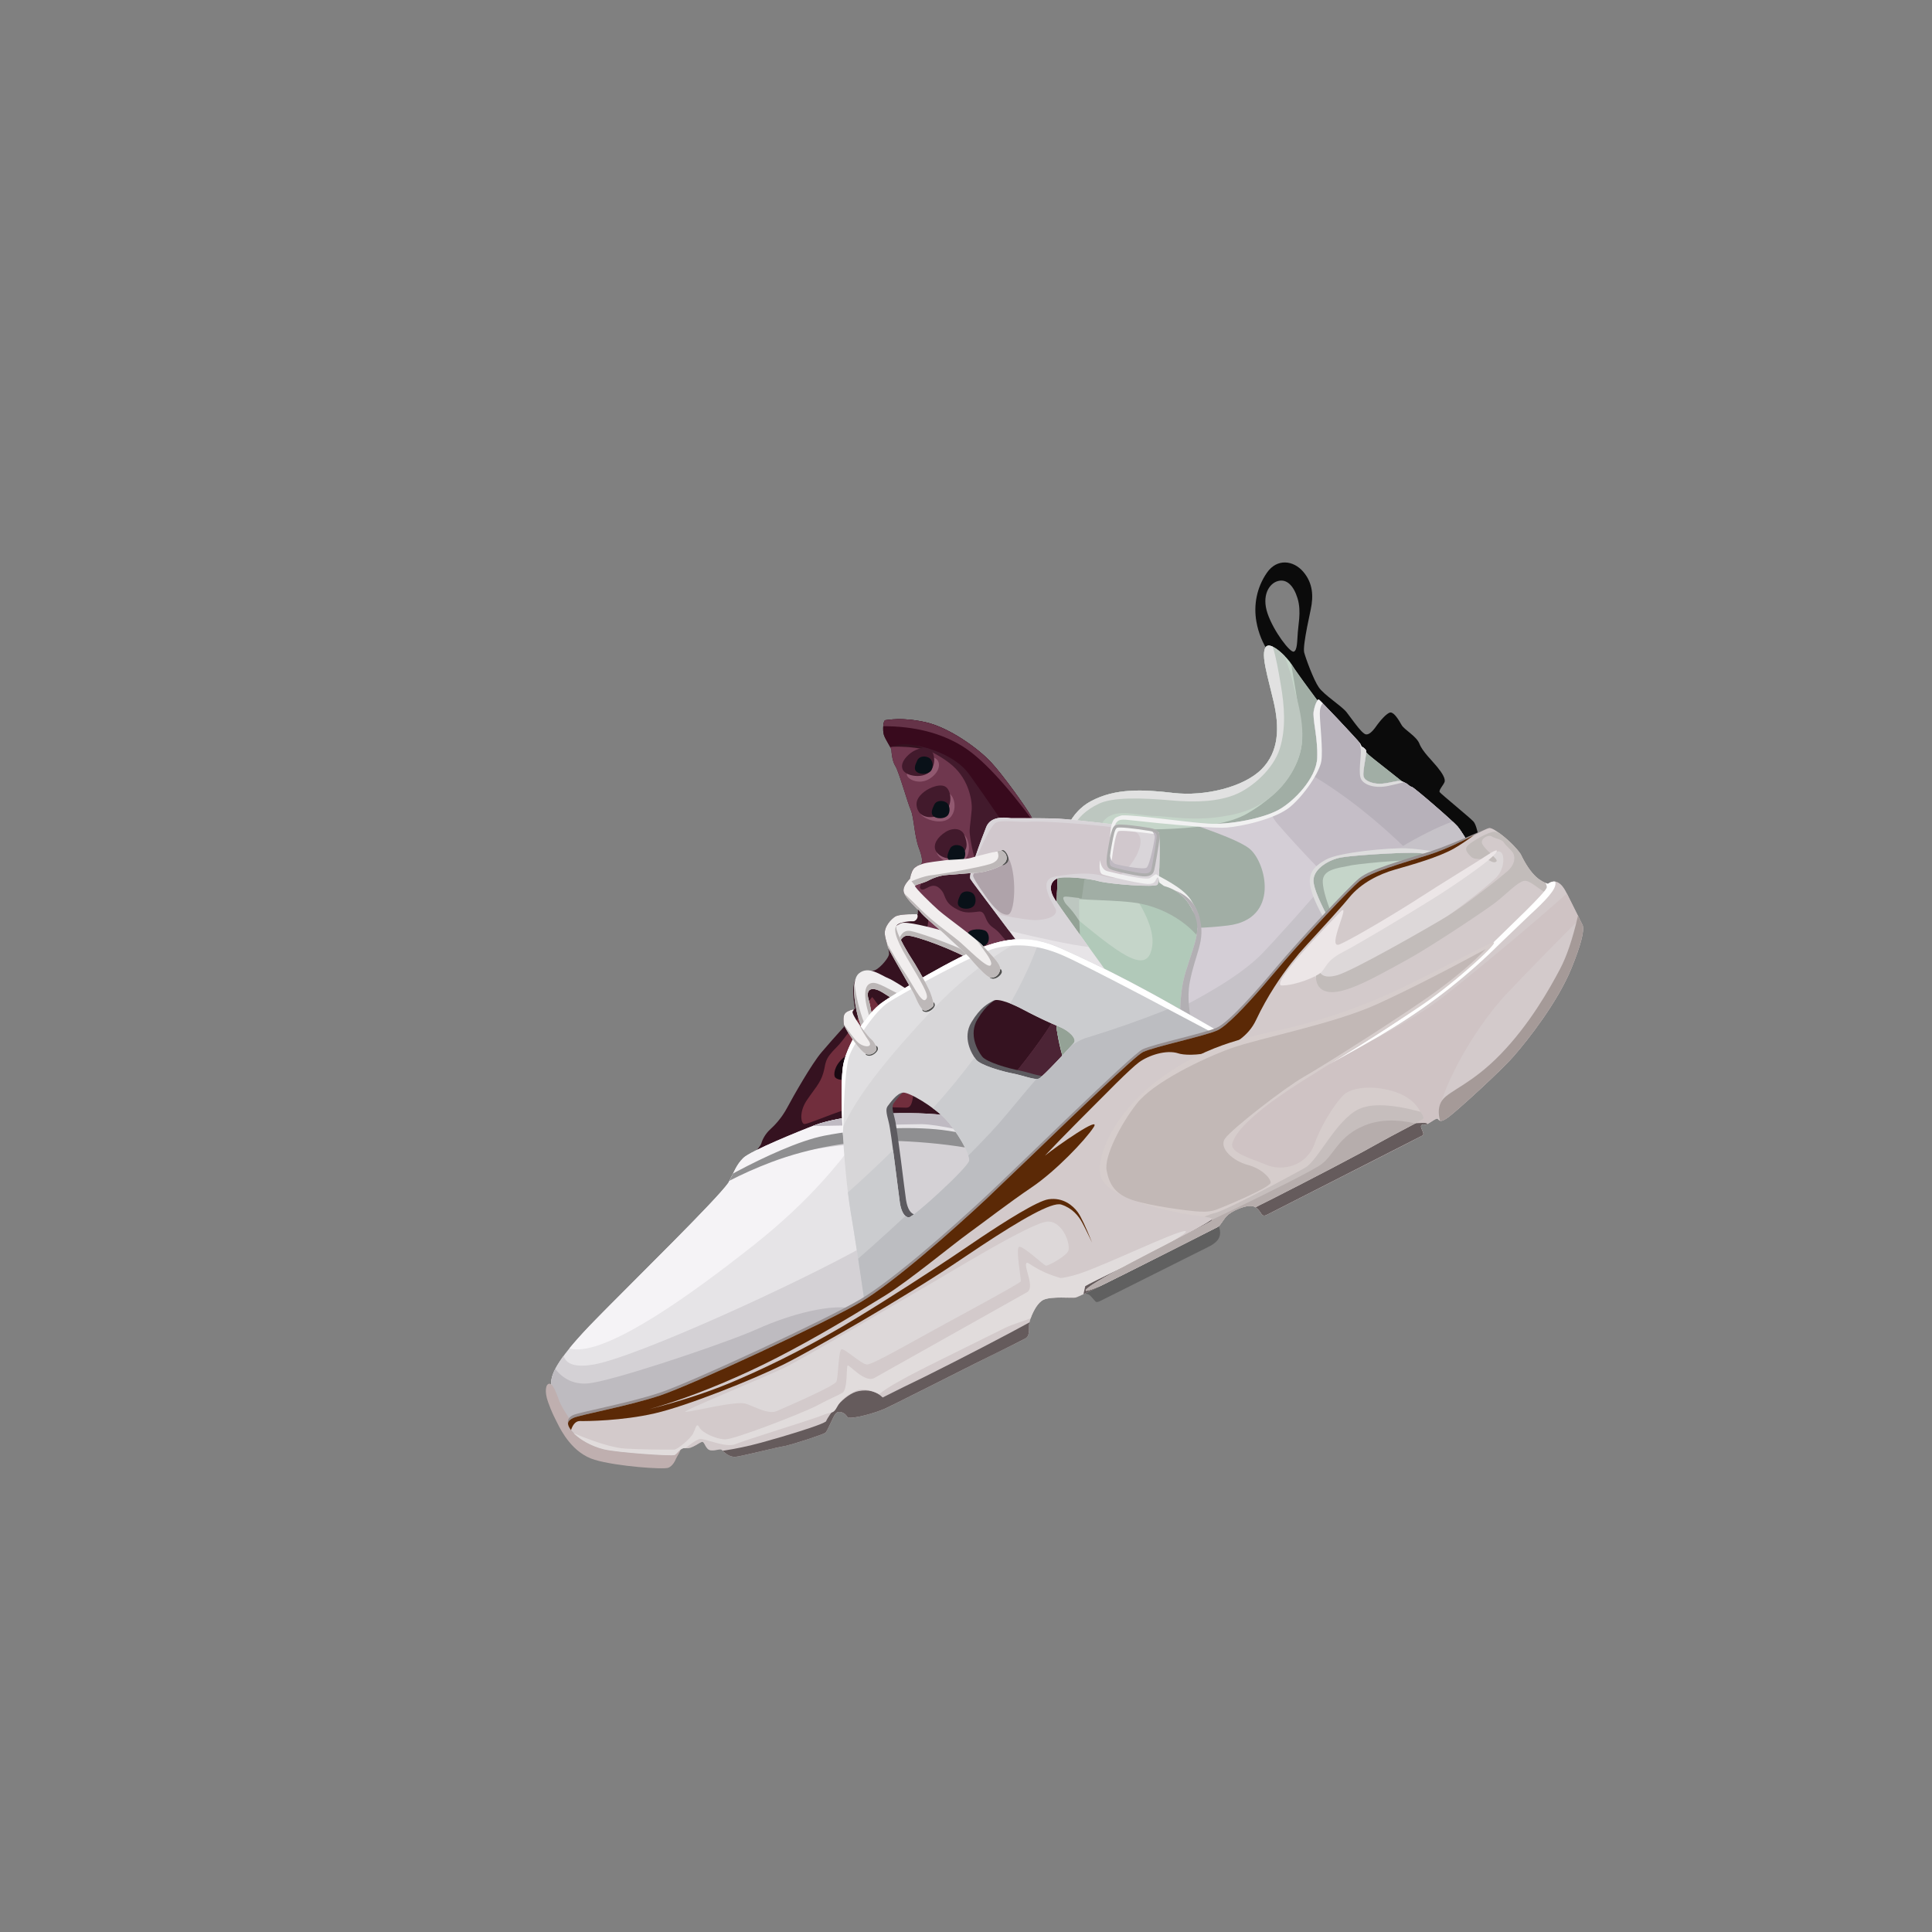 <svg width="459" height="459" viewBox="0 0 459 459" fill="none" xmlns="http://www.w3.org/2000/svg">
<rect x="0" y="0" width="459" height="459" fill="#808080" stroke="none"/>
<g clip-path="url(#clip0_7_345)">
<path d="M300.983 136.078C303.388 132.59 307.306 133.115 309.625 135.839C311.944 138.563 312.063 141.655 311.407 144.762L310.558 148.876C310.048 151.499 309.62 154.163 309.851 155.033C310.214 156.401 312.065 161.52 313.341 163.331C314.617 165.141 318.674 167.671 319.893 169.174L321.988 171.959C322.965 173.237 323.956 174.401 324.531 174.476C325.27 174.573 326.077 173.708 326.641 172.975L327.181 172.228C327.629 171.593 329.479 169.281 330.363 169.271C331.247 169.261 332.341 171.094 332.992 172.248C333.643 173.402 336.542 174.894 337.234 176.713C337.926 178.532 340.266 180.743 341.462 182.218C342.658 183.693 343.509 185.065 343.17 185.853C342.83 186.64 341.741 187.757 342.051 188.206C342.361 188.655 349.401 194.39 350.087 195.207C350.545 195.751 350.974 197.092 351.375 199.231C350.583 200.327 349.952 200.979 349.482 201.187C348.948 201.424 345.197 198.204 342.032 195.411L339.309 192.996L337.718 191.636C333.15 187.802 323.158 179.75 319.674 175.987L315.888 171.759C312.61 168.033 307.823 162.493 301.527 155.138C299.988 152.877 298.979 150.409 298.499 147.735C297.779 143.721 298.578 139.566 300.983 136.078ZM301.141 145.743C302.597 150.029 306.523 155.108 307.369 154.816C308.215 154.524 308.161 152.363 308.335 150.166L308.661 146.99C308.78 145.45 308.771 143.774 308.255 142.108C307.352 139.194 305.737 137.478 303.629 138.038C301.521 138.598 299.685 141.456 301.141 145.743Z" fill="#0B0B0B"/>
<path d="M177.467 275.756C179.584 273.591 180.725 272.204 180.892 271.595C181.142 270.681 181.868 269.342 182.932 268.365C183.996 267.388 185.661 265.714 187.032 263.136C188.403 260.558 192.816 252.776 195.161 250.021C196.724 248.184 198.517 246.15 200.539 243.918C200.316 242.471 200.347 241.481 200.634 240.949C200.921 240.417 201.754 239.999 203.134 239.698C202.52 236.265 202.566 233.935 203.271 232.708C203.976 231.481 204.649 231.144 205.289 231.698C205.925 231.062 206.644 230.702 207.446 230.618C208.65 230.493 210.805 227.997 211.146 226.97C211.487 225.943 210.443 223.854 210.219 222.01C209.995 220.166 211.67 218.405 212.655 217.773C213.312 217.352 215.109 217.159 218.045 217.193L218.098 216.179C216.082 214.241 214.954 212.834 214.715 211.958C214.476 211.082 214.965 210.022 216.181 208.777C216.443 207.452 216.826 206.575 217.331 206.147C217.836 205.719 218.326 205.473 218.801 205.412C219.264 204.872 219.111 203.587 218.341 201.558C217.186 198.513 217.155 194.191 216.38 192.432C215.605 190.673 213.551 183.299 212.729 182.026C211.907 180.753 211.796 178.535 211.769 178.116C211.742 177.697 210.256 175.575 209.964 174.51C209.673 173.445 209.821 171.126 210.361 171.097C210.901 171.068 214.242 170.328 219.862 171.58C225.482 172.832 232.303 177.753 235.383 181.032C238.463 184.311 244.054 192.273 244.849 193.779C245.644 195.285 251.453 205.289 253.331 210.728C255.209 216.167 259.782 244.629 260.405 248.259C260.82 250.679 261.64 255.97 262.863 264.134L251.174 273.775C239.491 270.236 227.837 268.347 216.211 268.108C204.589 267.866 191.673 270.416 177.467 275.756Z" fill="#351220"/>
<path d="M213.019 177.395L213.973 177.402C217.061 177.46 226.639 178.241 230.635 184.173L233.123 187.904C235.825 192.021 237.845 195.4 239.384 198.965L240.309 201.198C242.399 206.379 245.772 215.367 247.572 219.3L248.543 221.365C251.209 227.337 258.802 246.867 257.67 248.672C256.444 250.628 241.126 264.108 237.963 264.926C234.944 265.706 232.641 264.656 237.206 259.448L237.906 258.675C243.067 253.144 248.929 244.862 250.321 242.253L251.237 240.374C252.194 238.315 252.909 235.443 247.702 232.606C241.519 229.237 232.984 227.106 230.646 225.652L230.264 225.37C228.692 223.912 219.78 221.916 220.183 220.767C220.585 219.618 220.823 216.126 220.623 215.222C220.489 214.62 219.278 212.937 216.989 210.172L216.454 207.708C216.689 206.966 216.983 206.445 217.337 206.145C217.842 205.717 218.332 205.471 218.807 205.41C219.27 204.87 219.117 203.585 218.347 201.556C217.192 198.511 217.161 194.189 216.386 192.43C215.682 190.831 213.92 184.591 212.988 182.514L212.735 182.024C211.913 180.751 211.802 178.533 211.775 178.114C211.768 178.001 211.655 177.765 211.488 177.46C211.911 177.42 212.424 177.399 213.019 177.395Z" fill="#6F374E"/>
<path d="M215.498 183.812C215.047 184.852 218.156 186.71 220.846 185.017C223.536 183.324 223.668 180.685 221.932 180.014C220.196 179.343 215.948 182.772 215.498 183.812Z" fill="#915970"/>
<path d="M218.701 192.94C218.25 193.98 222.292 195.881 224.775 194.862C227.258 193.843 227.248 190.086 225.788 188.718C224.328 187.35 219.152 191.9 218.701 192.94Z" fill="#915970"/>
<path d="M222.485 202.221C222.55 203.883 225.869 205.811 228.352 204.792C230.835 203.773 230.532 199.683 229.072 198.315C227.612 196.947 222.42 200.559 222.485 202.221Z" fill="#915970"/>
<path d="M242.18 224.069C238.339 224.498 238.728 222.23 235.946 220.39C233.634 218.861 234.415 216.319 232.445 216.579C229.869 216.918 228.806 216.921 226.778 215.709C224.339 214.252 224.669 212.807 223.775 211.644C221.433 208.6 219.554 212.433 218.618 211.044C218.218 210.45 219.823 207.982 222.939 207.118C226.572 206.111 232.309 206.13 232.275 206.04C230.984 202.63 230.555 199.441 230.421 198.257C230.254 196.777 230.488 196.591 230.85 192.434C231.022 190.456 230.28 185.361 226.289 181.885C221.616 177.815 214.504 176.117 215.115 176.155C216.072 176.215 223.689 175.966 228.766 179.821C235.254 184.747 239.402 194.087 239.63 194.736C240.247 196.494 246.021 223.64 242.18 224.069Z" fill="#421A2C"/>
<path d="M210.365 171.095L211.992 170.915C213.582 170.792 216.253 170.773 219.866 171.578C225.486 172.83 232.307 177.751 235.387 181.03C238.261 184.09 243.324 191.23 244.633 193.393L248.375 200.187C250.246 203.687 252.342 207.846 253.336 210.725C253.567 211.395 253.84 212.415 254.141 213.695L253.616 214.663C252.333 217.425 248.145 218.3 247.672 216.659L247.032 214.709C245.768 211.01 243.124 203.672 242.21 201.755C241.067 199.359 233.85 188.964 230.303 184.024C226.756 179.084 219.389 177.267 216.147 176.881C214.638 176.701 213.094 176.907 211.512 177.499L210.659 176.002C210.355 175.454 210.078 174.907 209.969 174.507C209.676 173.443 209.825 171.124 210.365 171.095Z" fill="#380A1D"/>
<path d="M210.365 171.095L211.992 170.915L213.385 170.853C214.977 170.833 217.156 170.974 219.866 171.578C225.486 172.83 232.307 177.751 235.387 181.03C238.261 184.09 243.324 191.23 244.633 193.393L245.895 195.693C238.955 186.225 233.19 180.079 228.6 177.256C223.488 174.111 217.238 172.535 209.85 172.527C209.905 171.758 210.081 171.11 210.365 171.095Z" fill="#653348"/>
<path d="M251.91 237.894L254.539 236.603L255.587 239.622C257.124 244.187 258.135 247.93 257.67 248.672C256.444 250.628 241.126 264.108 237.963 264.926C234.944 265.706 232.641 264.656 237.206 259.448L237.906 258.675C243.067 253.144 248.929 244.862 250.321 242.253L251.237 240.374C251.578 239.639 251.889 238.799 251.91 237.894Z" fill="#4C2435"/>
<path d="M134.143 338.048C132.059 333.427 130.996 330.304 130.954 328.679C130.891 326.242 132.725 322.498 141.264 313.748C149.802 304.998 169.922 285.39 173.029 281.029C174.515 278.237 174.919 276.76 176.603 275.097C178.287 273.434 189.985 268.673 193.843 267.221C197.701 265.768 208.241 263.878 220.595 264.593C228.831 265.07 239.691 267.258 253.178 271.158C236.711 289.324 222.497 301.925 210.534 308.961C192.59 319.515 164.104 331.463 155.517 334.775C149.79 336.983 142.666 338.074 134.143 338.048Z" fill="#E6E4E7"/>
<path d="M193.842 267.222C196.209 266.331 201.092 265.274 207.366 264.756L208.438 262.998C201.52 274.837 191.791 285.726 179.252 295.665L176.158 298.096C160.971 309.919 142.713 322.468 135.279 320.352C136.514 318.834 138.075 317.076 140.037 315.019L143.26 311.717C152.589 302.275 170.144 285.08 173.028 281.03C174.514 278.238 174.918 276.761 176.602 275.098C178.286 273.435 189.984 268.674 193.842 267.222Z" fill="#F5F3F6"/>
<path d="M186.401 274.523C192.299 272.507 204.453 269.547 212.469 269.572C220.485 269.597 230.729 270.881 232.72 271.329C234.639 271.761 243.222 277.887 244.278 280.689C231.517 293.804 220.277 303.229 210.532 308.961C192.588 319.515 164.102 331.463 155.515 334.775C149.79 336.983 142.666 338.074 134.143 338.048L133.015 335.455C131.675 332.237 130.988 329.979 130.954 328.679C130.916 327.222 131.557 325.297 133.905 322.113C134.519 324.206 136.905 324.893 141.064 324.176C151.161 322.435 189.821 304.812 205.785 295.776L208.305 294.069C215.849 288.837 204.579 271.713 202.149 271.915C198.097 272.253 190.047 273.337 186.401 274.523Z" fill="#D4D1D5"/>
<path d="M139.719 328.667C145.001 328.21 168.629 320.367 177.967 316.572L179.985 315.714C187.276 312.419 198.101 309.276 203.718 311.151C204.522 311.419 204.203 312.123 203.042 313.139L199.07 315.214C182.245 323.843 162.43 332.108 155.515 334.775C149.79 336.983 142.666 338.074 134.143 338.048L133.015 335.455C131.675 332.237 130.988 329.979 130.954 328.679C130.93 327.771 131.17 326.682 131.922 325.22C133.176 326.866 135.602 329.023 139.719 328.667Z" fill="#BEBBC0"/>
<path d="M193.053 267.523L193.842 267.222C197.7 265.769 208.24 263.879 220.594 264.594C227.898 265.017 237.267 266.786 248.702 269.901C247.972 270.925 246.729 271.997 244.991 273.121L240.643 271.817C230.201 268.755 222.962 267.174 218.926 267.074L193.053 267.523Z" fill="#BFBAC2"/>
<path d="M174.154 278.798L175.192 278.245C181.194 275.048 189.816 271.008 195.788 269.825C204.746 268.05 216.235 267.546 223.715 268.434C228.037 268.947 235.129 270.509 244.99 273.12L249.738 274.399L249.387 275.282L246.482 278.366L242.809 276.381C233.787 271.988 215.958 270.921 209.246 271.022C202.533 271.123 192.618 272.553 183.259 276.095C179.701 277.442 176.376 278.919 173.285 280.527L174.154 278.798Z" fill="#8F8F91"/>
<path d="M259.247 267.87C254.967 259.283 252.307 251.947 251.269 245.863C249.711 236.736 251.124 213.376 251.364 206.774C251.604 200.172 253.449 193.415 259.196 190.339C264.943 187.263 271.393 187.52 278.765 188.386C286.137 189.252 295.406 187.04 299.679 182.798C303.952 178.556 303.964 172.679 302.605 166.775C301.246 160.87 299.566 155.81 300.622 153.869C301.678 151.928 305.958 156.319 306.855 157.848C307.453 158.867 309.426 161.626 312.774 166.124C320.456 174.36 324.559 178.736 325.082 179.253C325.867 180.029 334.058 186.29 334.85 187.125C335.378 187.682 340.6 192.524 350.518 201.65C339.435 206.779 332.509 210.245 329.739 212.049C325.584 214.755 310.395 235.332 302.262 241.186C294.129 247.04 275.122 254.436 271.569 256.546C269.199 257.954 265.092 261.728 259.247 267.87Z" fill="#C5D5C9"/>
<path d="M266.229 203.159C270.302 200.534 288.581 201.267 293.525 208.945C295.842 212.544 295.384 229.295 292.19 246.949L287.632 249.143C280.509 252.477 273.574 255.355 271.568 256.546C269.199 257.953 265.093 261.727 259.247 267.869C254.967 259.282 252.307 251.946 251.269 245.862C250.244 239.855 250.971 228.008 251.338 218.506L252.399 215.491C263.573 224.574 271.297 231.5 273.308 226.458C276.689 217.981 262.156 205.784 266.229 203.159Z" fill="#B1C9B9"/>
<path d="M306.739 157.681L307.65 159.069C308.63 160.5 310.338 162.852 312.773 166.123L325.081 179.252L326.46 180.399C328.802 182.274 333.305 185.756 334.571 186.866L350.516 201.65L345.761 203.868C343.259 204.315 341.381 204.515 340.132 204.466L339.56 204.421C336.275 204.004 324.892 204.946 321.027 205.577L318.137 206.158C316.008 206.642 314.207 207.361 314.26 209.536C314.307 211.469 315.321 214.765 317.302 219.426L313.361 220.766C296.853 226.25 287.765 227.538 286.095 224.631C283.399 219.934 276.71 215.216 268.764 214.352C261.447 213.557 254.32 214.137 251.101 212.43L251.363 206.774C251.495 203.146 252.111 199.471 253.593 196.386L259.701 196.751C269.98 197.277 288.574 197.674 296.06 193.42C305.963 187.793 310.149 180.05 309.239 173.311L308.635 169.157C308.156 166.036 307.524 162.211 306.739 157.681Z" fill="#A1AEA5"/>
<path d="M305.207 155.839L305.826 157.623C306.41 159.34 306.843 160.782 307.126 161.949L307.31 162.773C307.856 165.477 310.592 172.972 308.83 179.057C307.068 185.142 301.909 191.558 293.138 193.476C284.994 195.257 279.645 194.171 275.271 193.904L274.278 193.859C269.717 193.73 264.538 191.685 261.947 195.372C259.356 199.059 257.251 206.965 256.626 210.683C256.001 214.402 256.645 227.089 257.575 234.467C258.195 239.385 258.89 243.988 259.659 248.274L254.056 252.635L251.215 245.513L251.268 245.862C249.71 236.735 251.123 213.375 251.363 206.773C251.603 200.171 253.448 193.414 259.195 190.338C264.942 187.262 271.392 187.519 278.764 188.385C286.136 189.251 295.405 187.039 299.678 182.797C303.951 178.555 303.963 172.678 302.604 166.774L301.067 160.465C300.357 157.438 299.971 155.063 300.62 153.868C301.344 152.538 303.581 154.181 305.207 155.839Z" fill="#BDC7C0"/>
<path d="M259.168 201.215L259.034 201.57C258.001 204.516 257.409 211.223 256.984 213.412C253.156 213.05 252.081 212.483 252.827 214.094C253.37 215.265 254.126 215.257 256.427 218.817C256.578 223.926 257.027 230.119 257.575 234.467C258.195 239.385 258.89 243.988 259.659 248.274L253.25 254.549L251.217 245.529L251.074 244.533C249.837 234.647 251.135 213.076 251.363 206.774C251.466 203.948 251.862 201.093 252.734 198.511C255.515 198.503 257.656 199.407 259.168 201.215Z" fill="#94A296"/>
<path d="M302.338 153.615L302.492 154.056C303.139 156.127 303.686 159.105 304.311 162.818C305.115 167.592 305.591 172.908 304.05 177.843C302.508 182.777 297.628 186.807 294.285 188.409C291.22 189.878 286.81 190.698 280.311 190.31L278.486 190.174C270.975 189.507 264.422 189.378 261.128 190.919C257.834 192.46 255.973 194.465 254.9 196.623L253.979 198.579C253.358 199.944 252.553 201.772 251.566 204.064C252.179 198.397 254.232 192.995 259.195 190.338C264.942 187.262 271.392 187.519 278.764 188.385C286.136 189.251 295.405 187.039 299.678 182.797C303.951 178.555 303.963 172.678 302.604 166.774L301.067 160.465C300.357 157.438 299.971 155.063 300.62 153.868C300.948 153.266 301.586 153.273 302.338 153.615Z" fill="#E1E1E1"/>
<path d="M264.687 260.36C257.432 247.147 251.642 237.507 247.315 231.441C240.825 222.342 231.098 209.823 230.541 208.799C229.984 207.774 233.159 199.392 234.286 196.536C235.037 194.632 236.995 193.914 240.157 194.381C245.722 194.368 249.473 194.404 251.408 194.491C253.343 194.578 258.439 195.115 266.694 196.102C272.275 196.94 275.152 197.51 275.326 197.81C275.586 198.261 275.596 209.424 274.995 210.161C274.394 210.899 263.32 210.018 260.951 209.331C258.583 208.643 252.538 208.099 251.198 208.684C249.858 209.269 248.811 210.855 250.647 213.727C252.483 216.599 272.486 244.037 275.505 248.407C277.518 251.321 278.39 253.064 278.122 253.636L264.687 260.36Z" fill="#E7E4E7"/>
<path d="M240.158 194.381L245.965 194.389C248.022 194.402 249.624 194.428 250.774 194.467L251.409 194.492C253.344 194.579 258.44 195.116 266.695 196.103L269.079 196.471C273.097 197.11 275.18 197.557 275.327 197.812C275.587 198.263 275.597 209.426 274.996 210.164C274.432 210.855 264.664 210.125 261.494 209.464L260.953 209.333C258.585 208.645 252.54 208.101 251.2 208.686C249.86 209.271 248.813 210.857 250.649 213.729L252.826 216.862C254.298 218.936 256.353 221.797 258.635 224.965C254.337 224.502 246.438 222.747 239.744 221.129L231.126 209.651C230.812 209.217 230.611 208.925 230.543 208.801C229.986 207.776 233.161 199.394 234.288 196.538C235.038 194.632 236.995 193.914 240.158 194.381Z" fill="#D9D5D9"/>
<path d="M237.723 217.395C242.296 218.264 245.147 218.664 246.276 218.595C251.263 218.292 251.057 216.413 250.779 215.91C249.634 213.84 246.525 208.926 250.753 208.219C260.228 206.634 261.548 208.297 264.396 208.569C267.244 208.841 275.005 198.251 268.356 197.097C261.707 195.943 247.615 194.993 244.79 195.216C241.965 195.439 238.104 194.67 236.568 195.469C235.032 196.269 230.633 206.418 230.92 207.405C231.111 208.062 233.379 211.392 237.723 217.395Z" fill="#D1C8CD"/>
<path d="M238.583 202.574C241.717 204.73 241.499 217.176 239.397 217.312C237.995 217.403 236.244 215.931 234.144 212.896C231.771 209.539 231.328 208.594 231.187 208.112C231.043 207.617 235.449 200.418 238.583 202.574Z" fill="#AFA3AA"/>
<path d="M237.589 203.882C237.726 205.568 238.153 205.985 239.189 205.02C240.225 204.056 238.981 202.296 238.498 202.048C238.015 201.799 237.452 202.196 237.589 203.882Z" fill="#4F4F4E"/>
<path d="M261.337 204.342C261.579 205.878 262.175 206.759 263.127 206.986L266.14 207.697C268.89 208.317 272.492 209.029 273.161 208.619L274.286 207.865C274.464 207.756 274.604 207.702 274.722 207.73L274.886 207.839C275.19 208.196 280.985 210.736 282.897 213.75C284.172 215.759 284.856 217.385 284.951 218.627C284.404 217.82 283.887 217.082 283.4 216.414L283.104 215.814C281.629 213.047 279.431 211.267 276.511 210.475L275.497 209.732C275.192 209.576 275.368 208.027 274.906 208.552C274.444 209.077 274.616 210.064 272.654 210.006C270.693 209.947 262.835 208.121 261.908 207.738C261.292 207.483 261.101 206.351 261.337 204.342Z" fill="#F1F1F1"/>
<path d="M313.294 166.189C313.5 166.163 322.928 176.198 323.097 176.582C323.209 176.839 323.339 177.098 323.487 177.361C324.032 177.636 324.388 177.954 324.555 178.315C324.805 178.857 323.682 183.172 323.946 184.413C324.21 185.654 326.49 186.374 328.485 186.168C330.481 185.962 332.027 185.383 332.742 185.556C333.219 185.671 333.746 185.9 334.325 186.243C334.716 186.631 335.092 186.873 335.453 186.971C335.994 187.118 345.198 195.046 346.323 196.39C347.073 197.286 348.374 199.38 350.225 202.672L346.906 204.461C342.138 203.21 338.262 202.59 335.276 202.601C330.797 202.618 321.228 203.225 318.512 203.733C315.797 204.241 312.158 206.301 312.06 209.086C311.995 210.943 313.772 215.054 317.393 221.421L301.156 241.208C298.817 244.024 292.235 247.997 281.41 253.126C279.957 243.584 280.053 236.167 281.697 230.875L283.501 225.281C284.096 223.365 284.457 221.87 284.443 220.424C286.618 220.383 289.046 220.201 291.711 219.88C304.129 218.383 300.857 205.004 296.913 201.677C295.116 200.161 289.848 197.971 281.111 195.107L284.829 195.502C285.583 195.574 286.279 195.633 286.893 195.673C292.128 196.02 300.008 194.429 303.67 192.458C307.332 190.487 312.742 184.938 312.937 180.081C313.132 175.224 311.758 170.821 312.122 168.889C312.488 166.957 313.088 166.214 313.294 166.189Z" fill="#D4CED6"/>
<path d="M313.294 166.189C313.5 166.163 322.928 176.198 323.097 176.582C323.209 176.839 323.339 177.098 323.487 177.361C324.032 177.636 324.388 177.954 324.555 178.315C324.805 178.857 323.682 183.172 323.946 184.413C324.21 185.654 326.49 186.374 328.485 186.168C330.481 185.962 332.027 185.383 332.742 185.556C333.219 185.671 333.746 185.9 334.325 186.243C334.716 186.631 335.092 186.873 335.453 186.971C335.994 187.118 345.198 195.046 346.323 196.39C347.073 197.286 348.374 199.38 350.225 202.672L346.906 204.461C342.138 203.21 338.262 202.59 335.276 202.601C330.797 202.618 321.228 203.225 318.512 203.733C316.774 204.058 314.659 205.019 313.335 206.398C309.871 202.834 306.589 199.264 303.483 195.691C302.858 194.972 302.356 194.146 301.979 193.216C302.624 192.975 303.185 192.72 303.671 192.459C307.333 190.489 312.743 184.939 312.938 180.082C313.133 175.225 311.759 170.822 312.123 168.89C312.488 166.957 313.088 166.214 313.294 166.189Z" fill="#C5BEC7"/>
<path d="M313.294 166.189C313.5 166.163 322.928 176.198 323.097 176.582C323.209 176.839 323.339 177.098 323.487 177.361C324.032 177.636 324.388 177.954 324.555 178.315C324.805 178.857 323.682 183.172 323.946 184.413C324.21 185.654 326.49 186.374 328.485 186.168C330.481 185.962 332.027 185.383 332.742 185.556C333.219 185.671 333.746 185.9 334.325 186.243C334.716 186.631 335.092 186.873 335.453 186.971C335.994 187.118 345.198 195.046 346.323 196.39C347.073 197.286 348.374 199.38 350.225 202.672L346.906 204.461C342.734 203.366 339.245 202.754 336.437 202.626L335.019 202.601C327.415 195.073 319.65 188.933 311.724 184.18C312.428 182.829 312.883 181.428 312.938 180.081C313.133 175.224 311.759 170.821 312.123 168.889C312.488 166.957 313.088 166.214 313.294 166.189Z" fill="#B7B1BA"/>
<path d="M317.394 221.421L301.157 241.208C298.818 244.024 292.236 247.997 281.411 253.126C280.619 247.927 280.287 243.359 280.415 239.422L280.034 239.635C289.661 234.712 296.365 230.249 300.147 226.247L302.88 223.313C305.755 220.187 309.058 216.485 312.789 212.206C313.619 214.407 315.154 217.482 317.394 221.421ZM345.11 195.175L346.141 196.189C346.215 196.267 346.276 196.334 346.322 196.39C347.072 197.286 348.373 199.38 350.224 202.672L346.905 204.461C342.137 203.21 338.261 202.59 335.275 202.601L332.95 202.646C332.087 202.673 331.149 202.711 330.178 202.757C330.996 202.322 331.724 201.921 332.366 201.552L333.266 201.023C336.673 198.971 341.491 196.463 345.11 195.175Z" fill="#C6C2C8"/>
<path d="M278.874 211.435C281.318 212.341 283.966 214.071 284.968 217.923C286.472 223.702 283.997 226.248 282.65 233.411C281.303 240.575 285.16 250.104 285.529 250.613C285.58 250.683 285.548 250.879 285.447 251.157L281.411 253.124C279.958 243.582 280.054 236.165 281.698 230.873L282.627 227.98C284.498 222.281 285.341 220.009 283.104 215.813C282.148 214.02 280.889 212.641 279.327 211.678L278.874 211.435Z" fill="#B2AFB3"/>
<path d="M313.294 166.189C313.332 166.184 313.691 166.528 314.25 167.094C313.78 167.645 313.546 168.46 313.557 169.544C313.58 171.915 314.341 178.176 313.917 180.819C313.493 183.463 309.926 188.826 306.536 191.675C303.146 194.524 295.207 196.312 291.443 196.613C288.934 196.814 280.856 196.114 275.018 195.537L268.918 194.892C266.451 194.597 265.778 194.644 265.166 195.504C264.758 196.077 264.286 197.23 263.748 198.963C263.782 196.631 264.157 195.115 264.873 194.415C265.114 194.179 265.682 193.944 266.577 193.708L266.758 193.706C270.594 193.671 281.658 195.327 286.893 195.673C292.128 196.02 300.008 194.429 303.67 192.458C307.332 190.487 312.742 184.938 312.937 180.081C313.132 175.224 311.758 170.821 312.122 168.889C312.488 166.957 313.088 166.214 313.294 166.189Z" fill="#F1F1F1"/>
<path d="M315.043 204.206C318.168 202.479 329.97 201.391 334.022 201.537C337.805 201.673 345.649 203.039 347.706 203.746L347.999 203.87L346.906 204.461C342.138 203.21 338.262 202.59 335.276 202.601C330.797 202.618 321.228 203.225 318.512 203.733C315.797 204.241 312.158 206.301 312.06 209.086C311.999 210.806 313.521 214.462 316.624 220.052L315.777 220.256C313.454 216.489 312.006 213.458 311.434 211.164C310.575 207.723 311.919 205.932 315.043 204.206ZM323.097 176.582C323.209 176.839 323.339 177.098 323.487 177.361C324.032 177.636 324.388 177.954 324.555 178.315C324.805 178.857 323.682 183.172 323.946 184.413C324.21 185.654 326.49 186.374 328.485 186.168C330.481 185.962 332.027 185.383 332.742 185.556C332.993 185.617 333.259 185.709 333.538 185.833C332.338 186.149 331.113 186.432 329.873 186.701C326.934 187.338 324.343 186.624 323.45 185.258C322.557 183.891 323.473 179.487 323.298 178.084L323.056 176.533L323.097 176.582Z" fill="#DDDDDD"/>
<path d="M191.128 267.045C190.291 267.036 189.787 264.247 191.642 261.459C193.498 258.671 194.87 257.411 195.59 254.93C196.31 252.45 195.683 251.828 198.769 248.776C201.855 245.724 206.942 236.662 207.246 236.906C207.55 237.15 216.733 249.385 216.995 256.387C217.257 263.389 215.88 263.125 215.181 263.16C214.482 263.195 204.23 262.58 200.664 263.696C197.099 264.812 191.965 267.054 191.128 267.045Z" fill="#712E3D"/>
<path d="M220.353 183.759C218.481 184.937 215.124 184.248 214.484 182.864C213.844 181.48 214.976 179.989 216.31 178.933C217.644 177.878 220.237 177.057 221.282 178.343C222.326 179.628 222.224 182.581 220.353 183.759Z" fill="#421A2C"/>
<path d="M223.909 193.304C221.595 194.658 218.856 194.342 218.04 192.409C217.224 190.476 218.231 189.17 219.564 188.114C220.897 187.058 223.807 185.878 224.988 187.211C226.17 188.544 226.223 191.95 223.909 193.304Z" fill="#421A2C"/>
<path d="M227.853 203.391C225.539 204.745 222.853 203.443 222.254 201.994C221.655 200.545 222.756 198.872 224.604 197.689C226.452 196.507 228.563 196.775 229.18 198.534C229.796 200.294 230.167 202.037 227.853 203.391Z" fill="#421A2C"/>
<path d="M201.098 250.781C198.499 252.499 198.018 254.84 198.282 255.699C198.546 256.558 200.638 257.049 203.073 255.747C205.507 254.445 203.697 249.063 201.098 250.781Z" fill="#190912"/>
<path d="M221.108 183.204C221.839 182.406 221.679 180.723 220.862 180.139C220.045 179.555 218.502 179.492 217.935 180.63C217.368 181.768 217.019 182.845 217.846 183.433C218.673 184.02 220.378 184.002 221.108 183.204Z" fill="#091118"/>
<path d="M225.125 193.76C225.856 192.962 225.696 191.279 224.879 190.695C224.062 190.111 222.519 190.048 221.952 191.186C221.385 192.324 221.036 193.401 221.863 193.989C222.69 194.576 224.395 194.558 225.125 193.76Z" fill="#091118"/>
<path d="M228.854 204.236C229.585 203.438 229.425 201.755 228.608 201.171C227.791 200.587 226.248 200.524 225.681 201.662C225.114 202.8 224.765 203.877 225.592 204.465C226.419 205.052 228.124 205.034 228.854 204.236Z" fill="#091118"/>
<path d="M231.312 215.256C232.043 214.458 231.883 212.775 231.066 212.191C230.249 211.607 228.706 211.544 228.139 212.682C227.572 213.82 227.223 214.897 228.05 215.485C228.877 216.072 230.581 216.054 231.312 215.256Z" fill="#091118"/>
<path d="M234.462 224.27C235.193 223.472 235.033 221.789 234.216 221.205C233.399 220.621 230.497 220.544 229.93 221.681C229.363 222.819 230.373 223.911 231.2 224.498C232.027 225.086 233.732 225.068 234.462 224.27Z" fill="#091118"/>
<path d="M235.47 227.481C234.679 226.484 226.908 221.882 224.01 221.117C221.112 220.352 215.342 218.793 214.082 219.339C212.822 219.885 211.939 220.625 211.755 221.793C211.571 222.961 211.725 225.261 212.509 225.457C213.293 225.652 213.685 222.341 215.554 222.281C217.424 222.221 227.285 225.84 231.357 228.494C235.429 231.148 222.711 238.876 221.533 238.629C220.355 238.382 212.877 233.138 211.108 232.446C209.339 231.754 206.379 229.331 204.076 231.244C201.773 233.157 203.462 240.787 204.229 242.798C204.741 244.139 205.208 245.857 205.632 247.954C207.645 249.282 208.588 249.461 208.461 248.49C208.27 247.034 206.83 238.902 206.338 237.344C205.845 235.786 206.336 234.381 208.579 235.23C210.822 236.079 218.776 242.373 219.409 242.619C220.042 242.864 223.06 242.259 229.501 237.861C235.942 233.463 236.261 228.478 235.47 227.481Z" fill="#EFEDEE"/>
<path d="M216.39 221.194C219.282 221.771 230.364 225.842 232.714 227.816C233.648 228.601 234.6 229.946 235.173 231.45C234.384 233.355 232.695 235.68 229.502 237.861C223.061 242.259 220.044 242.864 219.41 242.619C218.777 242.374 210.822 236.08 208.58 235.23C206.541 234.458 205.95 235.549 206.23 236.925L206.616 238.437C206.995 240.121 207.543 243.057 207.948 245.362C207.294 243.802 206.771 242.331 206.376 240.95C204.957 235.99 205.475 233.911 207.051 233.55C208.627 233.189 211.216 235.194 215.282 236.969C219.348 238.744 220.789 242.034 223.823 239.783C224.636 239.18 224.986 238.286 224.875 237.1L226.215 236.249C229.873 233.811 233.911 230.158 231.36 228.495C227.288 225.841 217.426 222.222 215.557 222.282C214.307 222.322 213.718 223.816 213.23 224.743C213.645 222.034 214.7 220.857 216.39 221.194ZM203.019 233.587L202.941 232.871C203.214 235.87 203.857 238.858 204.871 241.836C205.547 243.822 206.741 246.049 208.451 248.52C208.56 249.455 207.615 249.261 205.633 247.954C205.294 246.277 204.927 244.842 204.531 243.648L204.229 242.798C203.655 241.292 202.563 236.634 203.019 233.587Z" fill="#BBB6B6"/>
<path d="M233.661 225.133C240.147 222.84 245.245 222.749 251.918 225.753C258.591 228.757 265.77 232.2 275.627 237.678C282.199 241.33 287.592 244.419 291.809 246.945C281.366 249.798 274.562 252.203 271.396 254.161C266.647 257.098 233.487 291.214 228.139 296.276C224.574 299.651 217.606 304.607 207.236 311.145C205.878 301.709 204.651 293.711 203.554 287.151C201.908 277.312 200.671 256.962 201.888 251.78C203.104 246.598 207.504 240.028 210.878 237.562C214.251 235.096 227.175 227.425 233.661 225.133ZM215.953 258.853C214.47 259.043 212.962 261.292 212.414 261.972C211.866 262.652 211.959 263.462 212.591 265.866C213.223 268.27 214.926 283.036 215.256 285.097C215.586 287.158 216.38 288.517 217.426 288.492C218.471 288.468 231.426 276.665 231.695 275.039C231.964 273.413 228.706 267.915 226.032 265.101C223.359 262.289 217.437 258.663 215.953 258.853ZM237.441 237.012C236.248 237.681 234.403 238.541 232.236 242.151C230.07 245.761 232.238 249.588 233.328 250.999C234.418 252.41 239.898 253.901 242.087 254.306C244.276 254.711 247.312 255.922 248.27 255.529C249.228 255.136 255.757 248.01 256.569 247.059C257.382 246.108 255.512 244.169 253.128 243.208C250.744 242.247 247.091 240.493 244.66 239.182C242.229 237.871 238.633 236.343 237.441 237.012Z" fill="#5D5B60"/>
<path d="M234.024 224.794C240.51 222.501 245.608 222.41 252.281 225.414C258.954 228.418 266.133 231.861 275.99 237.339C282.562 240.991 287.955 244.08 292.172 246.606C281.729 249.459 274.925 251.864 271.759 253.822C267.01 256.759 232.031 291.943 226.683 297.005C223.118 300.38 216.15 305.336 205.78 311.874C204.422 302.438 203.195 294.439 202.098 287.88C200.452 278.041 199.215 257.691 200.432 252.509C201.648 247.327 206.048 240.757 209.422 238.291C212.795 235.825 227.538 227.086 234.024 224.794ZM214.498 259.582C213.015 259.772 211.507 262.021 210.959 262.701C210.411 263.381 210.504 264.192 211.136 266.595C211.768 268.998 213.471 283.765 213.801 285.826C214.131 287.887 214.925 289.246 215.971 289.221C217.017 289.196 229.971 277.394 230.24 275.768C230.509 274.142 227.251 268.644 224.577 265.83C221.903 263.018 215.981 259.392 214.498 259.582ZM235.985 237.741C234.792 238.41 232.947 239.27 230.78 242.88C228.613 246.49 230.782 250.317 231.872 251.728C232.962 253.139 238.442 254.63 240.631 255.035C242.82 255.44 245.856 256.651 246.814 256.258C247.772 255.864 254.301 248.739 255.113 247.788C255.926 246.837 254.056 244.898 251.672 243.937C249.288 242.976 245.635 241.222 243.204 239.911C240.773 238.6 237.178 237.072 235.985 237.741Z" fill="#D7D6D8"/>
<path d="M234.024 224.794C237.24 223.657 240.116 223.061 243.011 223.116C235.076 227.483 227.787 233.223 221.142 240.328C211.059 251.109 203.824 259.988 200.154 267.997L200.029 264.918C199.846 259.395 199.929 254.653 200.433 252.509C201.649 247.327 206.049 240.757 209.423 238.291C212.795 235.825 227.538 227.086 234.024 224.794Z" fill="#E0DFE1"/>
<path d="M206.827 248.933C205.435 249.895 205.241 250.676 206.341 250.812C207.442 250.948 208.603 249.727 208.577 249.184C208.551 248.641 208.219 247.971 206.827 248.933Z" fill="#4F4F4E"/>
<path d="M220.339 238.531C218.947 239.493 218.753 240.274 219.853 240.41C220.954 240.546 222.115 239.325 222.089 238.782C222.063 238.238 221.731 237.569 220.339 238.531Z" fill="#4F4F4E"/>
<path d="M236.262 230.628C234.87 231.59 234.676 232.371 235.776 232.507C236.877 232.643 238.038 231.422 238.012 230.879C237.986 230.336 237.653 229.666 236.262 230.628Z" fill="#4F4F4E"/>
<path d="M252.281 225.414L255.67 226.96C260.847 229.356 266.511 232.149 273.581 236.011L280.699 239.972C285.186 242.5 289.011 244.711 292.173 246.605L286.344 248.263C279.154 250.402 274.293 252.255 271.76 253.821C267.011 256.758 232.032 291.942 226.684 297.004L225.077 298.438C221.201 301.728 214.769 306.207 205.782 311.873L204.049 300.143C203.635 297.424 203.236 294.864 202.851 292.465L202.1 287.879C201.873 286.524 201.655 284.97 201.449 283.284C205.254 279.896 208.828 276.546 212.182 273.228L213.803 285.825C214.133 287.886 214.927 289.245 215.973 289.22C217.019 289.195 229.973 277.393 230.242 275.767C230.511 274.141 227.253 268.643 224.579 265.829C223.809 265.019 222.77 264.142 221.645 263.308C225.284 259.237 228.583 255.217 231.54 251.246L231.874 251.727C232.855 252.997 237.392 254.332 239.885 254.881L240.633 255.034C242.822 255.439 245.858 256.65 246.816 256.257C247.774 255.863 254.303 248.738 255.115 247.787C255.928 246.836 254.058 244.897 251.674 243.936C249.687 243.135 246.819 241.784 244.512 240.597L243.206 239.91C242.246 239.392 241.105 238.841 240.002 238.404C242.88 233.377 245.173 228.434 246.886 223.573C248.59 223.948 250.371 224.554 252.281 225.414Z" fill="#CBCCCF"/>
<path d="M255.221 247.944C256.384 247.213 257.53 246.679 258.65 246.399C264.823 244.496 270.68 242.447 276.222 240.252L279.087 239.078L280.699 239.972C285.186 242.5 289.011 244.711 292.173 246.605L286.344 248.263L282.943 249.309C277.598 251.012 273.871 252.516 271.76 253.821C267.011 256.758 232.032 291.942 226.684 297.004L225.077 298.438C221.201 301.728 214.769 306.207 205.782 311.873L203.878 299.028L207.327 295.992C209.753 293.826 212.406 291.404 215.114 288.885C215.371 289.112 215.661 289.228 215.972 289.221C217.017 289.197 229.972 277.394 230.241 275.768C230.29 275.47 230.221 275.042 230.059 274.525L232.547 271.994C234.506 269.979 236.16 268.217 237.363 266.838C240.242 263.539 243.237 259.75 246.238 256.325C246.48 256.339 246.671 256.316 246.815 256.257C247.663 255.909 252.874 250.287 254.625 248.34L255.221 247.944Z" fill="#BCBDC1"/>
<path d="M234.024 224.794C240.51 222.501 245.608 222.41 252.281 225.414L255.67 226.96C260.847 229.356 266.511 232.149 273.581 236.011L275.991 237.339C281.982 240.668 286.994 243.53 291.028 245.923L289.846 246.279L271.877 236.771C261.736 231.456 255.273 228.188 252.486 226.968L252.056 226.784C246.507 224.467 241.597 224.074 236.684 225.223C231.771 226.373 214.204 236.112 211.065 238.142C207.926 240.172 203.377 247.011 201.883 250.573C201.024 252.62 200.488 259.051 200.274 269.867C199.835 262.369 199.785 255.276 200.434 252.508C201.65 247.326 206.05 240.756 209.424 238.29C212.795 235.825 227.538 227.086 234.024 224.794Z" fill="white"/>
<path d="M202.816 239.771L202.782 240.001L202.587 240.283C202.104 240.79 205.356 245.211 206.632 246.563L206.927 246.85C207.875 247.653 208.369 248.995 208.211 249.415C208.053 249.835 207.234 250.746 206.047 250.498C204.86 250.25 202.845 247.384 201.578 245.439C201.241 244.921 200.868 244.26 200.493 243.508L200.541 243.918C200.318 242.471 200.349 241.481 200.636 240.949C200.899 240.458 201.626 240.065 202.816 239.771ZM217.834 205.779L218.145 205.619L218.458 205.487L218.803 205.411L218.831 205.355L218.923 205.319C219.645 205.054 220.62 204.892 221.721 204.744L224.053 204.439C226.073 204.156 229.455 204.213 230.607 203.834L232.002 203.438C233.822 202.955 236.598 202.288 237.465 202.123C238.621 201.902 239.764 203.609 238.831 204.853C237.898 206.097 233.752 207.312 231.981 207.362C230.21 207.412 227.546 207.719 225.181 207.859C222.816 207.999 221.11 208.919 220.285 209.332C219.46 209.745 217.724 210.101 217.358 210.464C217.526 211.089 221.304 214.771 223.053 216.317C224.802 217.864 232.081 223.039 233.609 224.811L236.004 227.404C236.994 228.521 237.777 229.608 237.617 230.384C237.33 231.781 236.332 232.343 235.36 232.279C234.388 232.214 231.488 228.904 230.519 227.731C229.689 226.725 227.708 225.019 225.914 223.34L225.039 222.506C223.282 220.795 220.254 218.437 219.024 217.111L218.653 216.666C218.359 216.248 218.105 216.046 217.923 216.006L218.097 216.178C216.081 214.24 214.953 212.833 214.714 211.957C214.475 211.081 214.964 210.021 216.18 208.776C216.442 207.451 216.825 206.574 217.33 206.146L217.834 205.779ZM217.891 217.19L218.004 217.497C218.12 218.328 217.3 218.923 217.004 218.872C216.659 218.813 213.652 218.969 213.027 219.875C212.506 220.63 214.455 224.29 215.835 226.566L217.465 229.166C218.817 231.432 220.644 234.809 220.986 235.725L221.379 236.835C221.703 237.825 221.947 238.871 221.602 239.164C221.118 239.575 220.048 240.414 219.362 239.976C218.904 239.684 218.387 238.82 217.939 237.904L217.335 236.555C216.868 235.424 212.706 228.436 211.012 225.247L210.432 223.117C210.341 222.745 210.265 222.371 210.221 222.008C209.997 220.164 211.672 218.403 212.657 217.771C213.303 217.358 215.047 217.164 217.891 217.19Z" fill="#F1EEEE"/>
<path d="M200.457 243.272C201.614 245.037 202.998 246.881 203.817 247.635C205.175 248.886 207.592 249.015 206.367 247.242C205.693 246.267 204.592 244.586 203.894 243.027C204.817 244.385 205.981 245.872 206.632 246.561L206.927 246.848C207.875 247.651 208.369 248.993 208.211 249.413C208.053 249.833 207.234 250.744 206.047 250.496C204.86 250.248 202.845 247.382 201.578 245.437C201.241 244.919 200.868 244.258 200.493 243.506L200.457 243.272ZM214.837 212.276C216.135 213.491 217.528 214.843 219.015 216.331C221.29 218.607 224.32 220.828 226.517 222.543L227.539 223.356C229.727 225.145 234.447 230.093 235.31 229.366C235.937 228.838 234.892 227.28 233.604 225.516L232.006 223.324L232.96 224.155C233.096 224.28 233.219 224.398 233.328 224.507L236.007 227.402C236.997 228.519 237.78 229.606 237.62 230.382C237.333 231.779 236.335 232.341 235.363 232.277C234.607 232.227 232.685 230.213 231.412 228.769L230.522 227.729C229.692 226.723 227.711 225.017 225.917 223.338L225.042 222.504C223.285 220.793 220.257 218.435 219.027 217.109L218.656 216.664C218.362 216.246 218.108 216.044 217.926 216.004L217.291 215.378C216.032 214.102 215.227 213.097 214.875 212.363L214.837 212.276ZM213.012 219.918C212.506 220.631 214.454 224.291 215.835 226.567L217.465 229.167L218.415 230.803C219.555 232.812 220.72 235.013 220.986 235.725L221.379 236.835C221.703 237.825 221.947 238.871 221.602 239.164C221.118 239.575 220.048 240.414 219.362 239.976C218.904 239.684 218.387 238.82 217.939 237.904L217.335 236.555C216.868 235.424 212.706 228.436 211.012 225.247L210.705 224.134L212.716 227.564C213.303 228.544 213.806 229.361 214.227 230.014L214.956 231.103C216.575 233.385 218.861 238.304 219.843 237.548C220.606 236.96 220.326 235.941 218.053 231.973L215.594 227.791C212.288 222.241 212.421 220.546 213.012 219.918ZM216.56 209.352C218.158 208.678 219.534 208.232 220.69 208.014L222.845 207.72C225.979 207.26 232.507 206.087 235.119 205.304C236.948 204.756 237.571 203.766 236.989 202.335L236.942 202.232L237.466 202.123C238.622 201.902 239.765 203.609 238.832 204.853C237.899 206.097 233.753 207.312 231.982 207.362C230.211 207.412 227.547 207.719 225.182 207.859C222.817 207.999 221.111 208.919 220.286 209.332C219.489 209.731 217.842 210.076 217.401 210.427L216.56 209.352Z" fill="#BDB8B8"/>
<path d="M135.739 337.748C134.197 335.437 133.254 333.841 132.911 332.958C132.396 331.634 131.555 328.843 130.599 328.745C129.643 328.647 129.3 330.582 130.208 333.097C131.116 335.612 131.582 336.435 132.458 338.186C133.334 339.937 136.028 345.264 141.313 346.826C146.598 348.388 157.75 349.175 158.812 348.697C159.874 348.219 160.407 347.032 160.618 346.522C160.83 346.012 161.873 344.554 161.684 344.076C161.495 343.598 148.859 343.789 144.14 342.798C140.994 342.137 138.194 340.453 135.739 337.748Z" fill="#BFAFAF"/>
<path d="M256.797 307.256C257.021 307.231 258.047 307.306 258.61 307.525C259.173 307.744 260.156 309.301 260.492 309.333C260.716 309.354 260.999 309.281 261.341 309.113C277.332 301.11 285.865 296.84 286.941 296.302C288.554 295.495 290.375 294.378 289.746 291.943C289.327 290.32 289.063 289.357 288.954 289.054C267.367 301.205 256.648 307.272 256.797 307.256Z" fill="#606060"/>
<path d="M136.126 336.207C134.495 336.966 134.584 338.457 135.899 340.063C137.214 341.669 140.206 343.55 143.493 344.332C146.78 345.115 159.611 345.98 160.276 345.682C160.941 345.383 161.651 343.759 163.003 344.043C164.355 344.327 166.349 342.496 166.891 342.569C167.433 342.641 167.65 344.409 168.829 344.565C170.008 344.721 171.099 344.112 171.499 344.481C171.899 344.85 173.14 346.276 174.807 346.097C176.473 345.917 184.233 343.907 186.083 343.616C187.933 343.325 195.459 340.842 196.058 340.416C196.657 339.991 197.843 336.581 198.565 335.791C199.287 335.001 200.792 335.647 201.247 336.558C201.703 337.47 207.912 335.736 210.369 334.609C212.826 333.482 234.266 322.591 237.007 321.278C239.748 319.965 242.784 318.438 243.669 317.944C244.554 317.449 244.486 316.095 244.47 314.927C244.454 313.759 245.994 309.627 247.966 308.778C249.938 307.929 254.479 308.439 255.558 308.275C256.637 308.111 288.422 291.99 289.295 291.498C290.168 291.006 290.597 289.501 291.973 288.424C293.349 287.347 296.449 286.124 297.772 286.574C298.4 286.788 298.961 287.275 299.456 288.036C299.656 288.344 299.748 288.548 300.079 288.741C300.41 288.933 300.867 288.665 301.284 288.454C325.33 276.241 337.564 270.005 337.986 269.745C338.63 269.348 337.095 267.702 337.756 267.265C338.417 266.828 338.155 267.472 339.023 267.079C339.89 266.685 341.266 265.523 341.57 265.804C341.874 266.085 342.037 267.012 344.289 265.28C346.541 263.548 356.461 254.559 359.745 250.787C363.029 247.015 370.083 238.069 373.364 229.984C375.552 224.593 376.438 221.212 376.022 219.84C373.709 215.218 372.407 212.617 372.117 212.038C371.682 211.169 370.137 208.196 367.73 209.995C366.144 209.386 363.885 208.355 361.268 202.895C359.367 200.131 354.958 196.638 353.853 196.728C352.747 196.818 346.118 200.251 339.579 202.353C333.04 204.455 325.651 206.445 322.968 208.622C320.285 210.799 308.046 224.036 303.474 229.497C298.903 234.959 292.059 242.811 289.094 244.149C286.129 245.487 274.093 248.028 271.456 249.289C268.819 250.551 241.983 276.971 234.144 284.276C226.306 291.581 212.269 304.002 204.418 308.677C196.567 313.352 164.302 328.367 156.735 330.885C149.168 333.401 137.758 335.448 136.126 336.207Z" fill="#968E8F"/>
<path d="M136.217 336.865C134.586 337.624 134.584 338.457 135.9 340.063C137.215 341.669 140.207 343.55 143.494 344.332C146.781 345.115 159.612 345.98 160.277 345.682C160.942 345.383 161.652 343.759 163.004 344.043C164.356 344.327 166.35 342.496 166.892 342.569C167.434 342.641 167.651 344.409 168.83 344.565C170.009 344.721 171.1 344.112 171.5 344.481C171.9 344.85 173.141 346.276 174.808 346.097C176.474 345.917 184.234 343.907 186.084 343.616C187.934 343.325 195.46 340.842 196.059 340.416C196.658 339.991 197.844 336.581 198.566 335.791C199.288 335.001 200.793 335.647 201.248 336.558C201.704 337.47 207.913 335.736 210.37 334.609C212.827 333.482 234.267 322.591 237.008 321.278C239.749 319.965 242.785 318.438 243.67 317.944C244.555 317.449 244.487 316.095 244.471 314.927C244.455 313.759 245.995 309.627 247.967 308.778C249.939 307.929 254.48 308.439 255.559 308.275C256.638 308.111 288.423 291.99 289.296 291.498C290.169 291.006 290.598 289.501 291.974 288.424C293.35 287.347 296.45 286.124 297.773 286.574C298.401 286.788 298.962 287.275 299.457 288.036C299.657 288.344 299.749 288.548 300.08 288.741C300.411 288.933 300.868 288.665 301.285 288.454C325.331 276.241 337.565 270.005 337.987 269.745C338.631 269.348 337.096 267.702 337.757 267.265C338.418 266.828 338.156 267.472 339.024 267.079C339.891 266.685 341.267 265.523 341.571 265.804C341.875 266.085 342.038 267.012 344.29 265.28C346.542 263.548 356.462 254.559 359.746 250.787C363.03 247.015 370.084 238.069 373.365 229.984C375.553 224.593 376.439 221.212 376.023 219.84C373.71 215.218 372.408 212.617 372.118 212.038C371.683 211.169 370.138 208.196 367.731 209.995C366.145 209.386 363.886 208.355 361.269 202.895C359.368 200.131 354.959 196.638 353.854 196.728C352.748 196.818 346.21 200.909 339.67 203.011C333.131 205.113 325.742 207.103 323.059 209.28C320.377 211.457 308.137 224.694 303.565 230.155C298.994 235.617 292.15 243.469 289.185 244.807C286.22 246.145 274.184 248.686 271.547 249.947C268.91 251.209 242.074 277.629 234.235 284.934C226.397 292.239 212.36 304.66 204.509 309.335C196.658 314.01 164.393 329.025 156.826 331.543C149.259 334.059 137.848 336.105 136.217 336.865Z" fill="#D3CACB"/>
<path d="M372.257 212.277L375.275 218.352L373.358 220.273C368.5 225.139 363.501 230.267 358.36 235.657C349.108 245.359 341.784 260.379 341.789 265.169L341.828 265.713C341.845 265.82 341.839 265.938 341.808 266.065L341.568 265.802C341.265 265.52 339.889 266.683 339.021 267.077C338.154 267.471 338.415 266.827 337.754 267.263C337.093 267.699 338.629 269.345 337.984 269.743L301.282 288.452C300.866 288.663 300.408 288.931 300.077 288.739C299.746 288.547 299.654 288.342 299.454 288.034C298.959 287.273 298.398 286.786 297.77 286.572C296.447 286.122 293.347 287.345 291.971 288.422L291.547 288.793C282.762 282.023 279.873 276.273 282.887 271.543C288.314 263.026 326.652 249.791 343.549 236.31C354.097 227.896 363.666 219.885 372.257 212.277Z" fill="#CFC3C4"/>
<path d="M171.679 344.669C174.7 344.23 177.782 343.58 180.925 342.72L185.742 341.347C190.424 339.964 195.328 338.376 196.238 337.704C196.782 336.277 200.548 331.123 204.022 330.489C206.338 330.067 208.234 330.573 209.71 332.009L214.626 329.549L219.732 327.063C228.061 322.929 239.743 316.854 244.6 314.159C244.535 314.376 244.497 314.562 244.48 314.718L244.465 316.118C244.424 316.902 244.258 317.614 243.668 317.943L240.621 319.509L231.713 323.916C224.372 327.607 212.185 333.774 210.369 334.607L209.114 335.118C206.256 336.176 201.638 337.338 201.247 336.556C200.791 335.644 199.286 334.999 198.565 335.789C197.843 336.579 196.658 339.988 196.058 340.414C195.505 340.807 189.05 342.953 186.605 343.51L184.56 343.922C181.613 344.576 176.171 345.948 174.807 346.095C173.617 346.223 172.644 345.532 172.039 344.993L171.679 344.669ZM288.38 289.369L288.634 289.09C289.969 287.017 296.998 286.232 300.23 284.726L304.114 282.777C309.35 280.093 319.41 274.841 334.294 267.02L336.195 266.86C337.574 266.762 338.439 266.754 338.789 266.835C338.903 266.861 339.002 266.926 339.086 267.031L339.021 267.076C338.154 267.47 338.415 266.826 337.754 267.262C337.093 267.698 338.629 269.344 337.984 269.742L301.282 288.451C300.866 288.662 300.408 288.93 300.077 288.738C299.746 288.546 299.654 288.341 299.454 288.033C298.959 287.272 298.398 286.785 297.77 286.571C296.447 286.121 293.347 287.344 291.971 288.421C290.595 289.498 290.166 291.003 289.293 291.495L267.646 302.437C261.332 305.587 255.988 308.206 255.556 308.272C255.194 308.327 254.444 308.306 253.531 308.286L256.471 306.361C257.111 305.953 257.817 305.511 258.59 305.036L259.799 304.298C262.826 302.467 285.457 292.014 288.38 289.369Z" fill="#655B5C"/>
<path d="M354.809 202.825C351.968 205.104 342.867 211.001 336.314 215.214C329.761 219.427 316.429 226.272 314.236 227.79C312.043 229.308 310.971 233.162 314.777 232.936C318.583 232.711 324.262 230.384 333.738 224.494C343.214 218.604 353.349 210.693 355.633 208.296C357.917 205.9 357.65 200.546 354.809 202.825Z" fill="#DDD8D9"/>
<path d="M354.981 197.626C355.258 197.628 355.7 197.748 356.238 197.952C357.972 199.209 360.096 201.189 361.268 202.892C363.885 208.353 366.144 209.383 367.73 209.992L367.879 209.886L368.05 210.151C368.672 210.732 368.665 211.336 368.028 211.964C367.072 212.906 363.781 208.965 362.115 209.271C360.449 209.577 357.855 212.471 355.167 214.509L353.925 215.41C349.752 218.36 339.179 225.352 333.98 228.189L330.496 230.097C325.901 232.603 321.566 234.848 318.23 235.518C314.061 236.355 313.024 234.251 312.763 233.123C312.502 231.995 312.66 231.524 313.049 230.089L313.327 230.643C313.84 231.586 314.715 232.509 317.711 231.686C321.306 230.699 338.998 220.598 343.652 217.78C348.306 214.962 356.11 208.734 358.048 207.06C359.986 205.386 359.925 203.75 359.596 202.899C359.267 202.048 357.787 201.004 357.298 200.17C356.809 199.336 355.199 199.275 354.413 198.72C353.627 198.165 351.456 199.318 352.204 200.583C352.802 201.595 353.593 202.258 354.153 202.782L355.21 203.858C355.575 204.257 355.793 204.631 355.268 204.807C354.428 205.087 353.694 204.05 352.814 204.068L351.71 204.102C350.872 204.106 349.922 204.013 349.419 203.47L348.848 202.836C348.309 202.18 347.979 201.46 348.88 200.71C350.081 199.708 353.584 197.617 354.981 197.626Z" fill="#C2BCBA"/>
<path d="M353.541 203.032C351.42 204.449 341.802 210.309 337.356 213.216C332.91 216.123 321.883 222.76 318.345 224.332C314.807 225.904 321.353 213.597 318.359 216.712C315.366 219.827 301.377 234.145 304.565 234.127C307.753 234.109 312.775 232.119 313.945 230.939C315.115 229.759 315.136 228.204 319.015 226.202C322.894 224.2 334.728 217.103 340.593 213.423C346.458 209.743 352.759 205.27 354.599 203.478C356.439 201.685 355.662 201.615 353.541 203.032Z" fill="#ECE6E7"/>
<path d="M374.881 217.56L376.021 219.837C376.437 221.209 375.551 224.591 373.363 229.981C370.3 237.528 363.951 245.824 360.448 249.963L359.743 250.785C356.459 254.557 346.539 263.546 344.287 265.278C343.066 266.217 342.459 266.375 342.111 266.277C341.653 264.58 341.641 262.669 342.727 261.279C344.479 259.037 349.741 257.463 356.548 250.42C363.355 243.377 368.038 235.14 370.657 230.163C372.209 227.214 373.59 223.146 374.798 217.958L374.881 217.56Z" fill="#A59A98"/>
<path d="M367.309 210.027L367.162 209.761L367.73 209.992C368.377 209.508 368.962 209.37 369.479 209.442L369.541 209.786C369.684 211.344 367.273 213.879 363.296 217.522L356.294 224.235C348.867 231.632 340.318 238.409 331.115 244.073L327.814 246.085C321.803 249.61 313.44 254.095 316.026 252.669L318.44 251.254C323.022 248.493 331.672 243.024 335.577 240.097L337.862 238.275C342.957 234.113 353.605 225.181 354.744 223.958L362.538 216.353C365.157 213.749 367.429 211.361 367.479 210.818C367.5 210.585 367.444 210.321 367.309 210.027Z" fill="white"/>
<path d="M323.059 209.277C325.741 207.1 333.13 205.11 339.67 203.008C343.563 201.757 347.456 199.8 350.202 198.403C348.488 199.669 346.955 200.699 345.591 201.498C341.972 203.617 335.281 205.494 331.47 206.579C327.658 207.663 323.366 209.766 320.548 213.233L319.089 214.956C315.729 218.818 310.075 224.816 308.608 226.548L306.669 228.941C304.439 231.819 301.155 236.503 298.391 242.37C294.785 250.022 283.899 251.141 280.409 250.38L279.98 250.265C277.067 249.301 272.831 250.745 270.6 252.379C269.559 253.141 267.556 255.03 265.185 257.361L256.501 266.069C253.179 269.412 250.43 272.242 248.252 274.557C251.072 272.294 261.813 264.772 259.808 267.832C257.803 270.892 250.815 278.215 245.203 282.014C239.591 285.813 233.994 290.174 230.088 292.995C226.181 295.816 215.787 304.406 210.278 307.796L203.274 312.073C196.439 316.181 186.84 321.716 177.795 325.879C169.181 329.844 161.314 332.819 154.193 334.804C161.533 332.906 167.828 330.872 173.079 328.703C180.955 325.45 190.294 320.893 199.678 315.412L202.968 313.455C210.979 308.618 221.012 302.1 226.424 298.475L232.994 294.033C238.746 290.198 246.447 285.31 249.104 284.92C252.579 284.41 254.914 286.434 256.037 287.965C256.786 288.985 257.926 291.402 259.456 295.215L258.331 292.872C257.825 291.84 257.403 291.016 257.065 290.401C256.221 288.864 254.765 287.028 252.138 286.179C249.949 285.472 242.569 289.766 233.15 295.968L227.28 299.893C215.151 308.102 192.838 320.872 185.931 324.278C179.024 327.684 163.349 333.985 155.572 335.779C147.795 337.573 139.311 337.647 137.823 337.608C136.973 337.586 136.311 338.144 135.839 339.281L135.656 339.752C134.592 338.345 134.694 337.572 136.217 336.863C137.848 336.104 149.259 334.057 156.826 331.539C164.393 329.021 196.658 314.006 204.509 309.331C212.36 304.656 226.397 292.235 234.235 284.93L244.982 274.65C255.766 264.26 269.685 250.834 271.546 249.943C274.183 248.681 286.218 246.141 289.184 244.803C291.408 243.799 295.814 239.131 299.806 234.556L305.149 228.298C310.489 222.154 320.645 211.236 323.059 209.277Z" fill="#5B2906"/>
<path d="M136.301 340.5L138.566 341.417C142.908 343.104 146.247 344.018 148.584 344.159L151.612 344.294C155.478 344.419 159.605 344.409 160.2 344.391C160.957 344.368 164.038 341.82 164.667 340.566L165.031 339.73C165.402 338.792 165.629 338.118 166.151 339.114C166.822 340.395 170.069 341.903 172.276 341.962C174.373 342.017 189.635 336.113 193.645 334.163L194.181 333.889C197.084 332.304 198.784 331.689 200.123 330.915C201.462 330.142 201.003 324.629 201.393 324.405C201.783 324.181 205.428 328.579 207.678 327.402C230.61 314.539 242.72 307.737 244.01 306.995C245.945 305.882 243.162 300.923 243.852 300.066C244.253 299.568 245.849 301.876 251.888 303.602C252.155 303.678 254.131 303.386 256.782 302.479C263.001 300.351 278.809 292.751 281.364 292.483C283.022 292.309 279.285 294.659 271.603 298.703C268.635 300.266 259.798 304.418 257.84 305.542L257.404 307.468C256.358 307.961 255.697 308.253 255.557 308.274C254.478 308.438 249.937 307.928 247.965 308.777C246.594 309.367 245.432 311.544 244.856 313.209C243.26 313.836 240.466 314.633 238.586 315.572L221.816 323.875C219.472 325.052 217.374 326.119 215.919 326.888L212.964 328.52C211.005 329.649 209.656 330.545 208.916 331.208C206.418 329.99 204.422 329.789 202.928 330.606C201.007 331.656 200.077 332.357 199.253 333.628L198.846 334.315C198.003 335.856 197.721 335.43 196.057 335.989L194.032 336.739C189.505 338.302 176.843 342.198 174.762 343.088C172.403 344.096 167.432 341.629 166.21 341.896C165.337 342.087 163.836 343.243 162.864 344.047C161.604 343.869 160.92 345.394 160.278 345.683C159.613 345.982 146.782 345.116 143.495 344.333C140.619 343.648 137.969 342.123 136.47 340.676L136.301 340.5Z" fill="#E1DCDC"/>
<path d="M306.203 244.195C315.045 242.057 324.151 239.111 335.312 233.588L341.931 230.269L352.114 225.073C353.109 224.584 353.908 224.216 354.553 223.959C357.247 222.888 345.982 233.201 338.117 238.585C330.252 243.969 317.19 251.894 309.177 256.976L306.051 259.015L302.225 261.668C295.987 266.354 293.542 269.22 292.799 271.54C292.048 273.887 297.249 275.22 300.93 276.763C304.611 278.306 310.377 277.129 312.315 271.722C314.253 266.315 318.168 260.762 319.732 259.713C321.296 258.664 324.494 257.949 328.705 258.708C332.449 259.382 335.251 260.848 336.924 263.232L337.498 264.169C337.584 264.331 338.693 265.59 337.937 265.989L330.405 269.984L327.714 271.452L323.708 273.668L316.658 277.403C311.46 280.121 305.744 283.055 302.368 284.76L299.175 286.355C298.939 286.479 298.646 286.636 298.295 286.826C298.122 286.717 297.95 286.634 297.771 286.573C296.448 286.123 293.348 287.346 291.972 288.423C290.596 289.5 290.167 291.005 289.294 291.497L267.264 302.63C265.191 303.664 263.232 304.635 261.531 305.471L259.413 306.314C257.954 306.837 257.378 306.848 258.583 305.875C262.182 302.969 285.45 291.539 287.511 290.26C289.451 289.056 285.479 289.13 280.757 288.253L279.864 288.077C274.769 287.01 262.916 284.253 261.547 279.549C260.178 274.845 264.782 263.95 276.261 255.769C287.74 247.586 297.362 246.333 306.203 244.195Z" fill="#D6CDCC"/>
<path d="M322.786 263.522C325.772 262.094 330.669 262.299 337.478 264.136L337.755 264.53C338.066 264.979 338.477 265.703 337.938 265.988L330.406 269.983L327.715 271.451L323.709 273.667L316.659 277.402C311.461 280.12 305.745 283.054 302.369 284.759L299.176 286.354L298.296 286.825C298.123 286.716 297.951 286.633 297.772 286.572C296.449 286.122 293.349 287.345 291.973 288.422C290.597 289.499 290.168 291.004 289.295 291.496L267.265 302.629L261.532 305.47L259.414 306.313L258.582 306.58C257.787 306.791 257.647 306.63 258.584 305.873C262.183 302.967 285.451 291.537 287.512 290.258C288.597 289.584 287.832 289.311 286.12 289.047L287.423 288.54C287.787 288.406 288.077 288.309 288.283 288.252L288.527 288.199C290.576 287.956 307.118 279.12 310.13 277.388C313.142 275.656 317.436 266.081 322.786 263.522Z" fill="#C6BEBD"/>
<path d="M322.939 267.954L324.298 267.346C327.684 266.003 331.665 265.85 336.241 266.888L330.407 269.984L327.716 271.452L323.71 273.668L316.66 277.403C311.462 280.121 305.746 283.055 302.37 284.76L299.177 286.355L298.297 286.826C298.124 286.717 297.952 286.634 297.773 286.573C296.45 286.123 293.35 287.346 291.974 288.423C290.598 289.5 290.169 291.005 289.296 291.497L267.266 302.63L261.533 305.471L259.415 306.314L258.583 306.581C257.788 306.792 257.648 306.631 258.585 305.874C262.184 302.968 285.452 291.538 287.513 290.259C287.83 290.063 287.989 289.9 288.013 289.762L293.181 287.286C301.581 283.226 312.094 277.981 313.958 276.584C316.774 274.471 317.852 270.51 322.939 267.954Z" fill="#B6ADAC"/>
<path d="M253.742 297.312C254.525 295.986 252.642 290.175 248.935 290.214C245.227 290.253 225.222 302.651 219.149 306.104C213.076 309.557 191.228 322.583 186.362 324.938C181.496 327.293 161.143 335.55 162.911 335.439C164.679 335.328 174.92 332.784 177.087 333.459C179.254 334.134 182.531 336.117 184.522 335.244C186.513 334.371 198.254 329.328 198.709 328.241C199.164 327.154 199.197 320.924 199.901 320.579C200.605 320.235 204.638 324.136 205.99 324.18C207.342 324.224 217.648 318.241 224.241 314.67C230.834 311.099 242.381 304.831 242.521 304.427C242.662 304.023 241.264 296.708 242.091 296.236C242.918 295.764 247.99 300.646 248.509 300.695C249.028 300.743 252.959 298.638 253.742 297.312Z" fill="#DDD8D9"/>
<path d="M274.728 198.199C269.261 197.488 266.26 197.245 265.724 197.47C265.188 197.695 264.59 200.482 263.929 205.831L263.164 205.006C263.862 199.756 264.537 196.968 265.189 196.64C266.168 196.148 273.95 197.002 274.258 197.261C274.463 197.432 274.62 197.745 274.728 198.199Z" fill="#F4F4F4"/>
<path d="M265.037 205.276C265.98 205.593 271.565 206.667 272.379 206.146C273.193 205.625 274.416 199.101 274.344 198.772C274.272 198.443 274.019 197.675 273.639 197.364C274.646 197.609 275.197 198.097 275.217 198.573C275.237 199.049 274.015 206.398 273.743 206.928C273.471 207.458 272.745 207.971 271.77 207.916C270.795 207.86 264.306 206.428 263.937 206.164C263.568 205.9 263.278 205.016 263.342 204.44C263.361 204.269 263.62 203.386 263.685 203.358C263.765 203.323 263.875 204.904 265.037 205.276Z" fill="#BFB9C1"/>
<path d="M265.131 196.006C264.301 196.361 264.023 197.305 263.37 200.927L263.061 202.809C262.754 204.995 262.886 205.948 263.643 206.424C264.459 206.937 269.831 208.075 271.475 208.193C273.013 208.303 273.905 207.91 274.203 206.77L274.443 205.629C274.691 204.334 275.03 202.35 275.242 200.974L275.505 199.013C275.636 197.704 275.051 197.005 273.11 196.69L270.838 196.344C268.312 195.987 266.283 195.805 265.425 195.932L265.131 196.006ZM265.411 196.661C265.94 196.435 269.364 196.805 272.996 197.393C274.351 197.613 274.773 197.917 274.808 198.579L274.772 199.143L274.397 201.752C274.096 203.611 273.675 205.969 273.513 206.589C273.322 207.323 272.762 207.569 271.525 207.481C269.991 207.372 264.709 206.252 264.021 205.82C263.536 205.515 263.506 204.458 263.902 202.029L264.07 201.053C264.58 198.224 264.871 197.113 265.26 196.76L265.411 196.661Z" fill="#AEAEAE"/>
<path d="M301.893 280.934C301.797 279.789 299.674 277.598 296.379 276.737C293.085 275.876 289.395 272.778 291.071 270.45C292.748 268.121 305.304 258.361 309.812 255.81C314.319 253.258 334.204 240.666 341.463 235.33C346.302 231.773 350.142 228.491 352.983 225.484C342.674 231.06 334.065 235.421 327.157 238.568C316.795 243.288 299.338 246.592 292.568 249.013C285.798 251.434 273.994 257.164 270.08 262.175C266.165 267.186 262.269 274.846 262.915 278.115C263.561 281.384 264.9 283.762 269.251 285.169C273.602 286.576 282.361 287.648 283.909 287.774C285.457 287.9 287.266 287.984 288.823 287.442C290.379 286.9 301.988 282.079 301.893 280.934Z" fill="#C2B8B6"/>
</g>
<defs>
<clipPath id="clip0_7_345">
<rect width="458.899" height="458.899" fill="white"/>
</clipPath>
</defs>
</svg>
